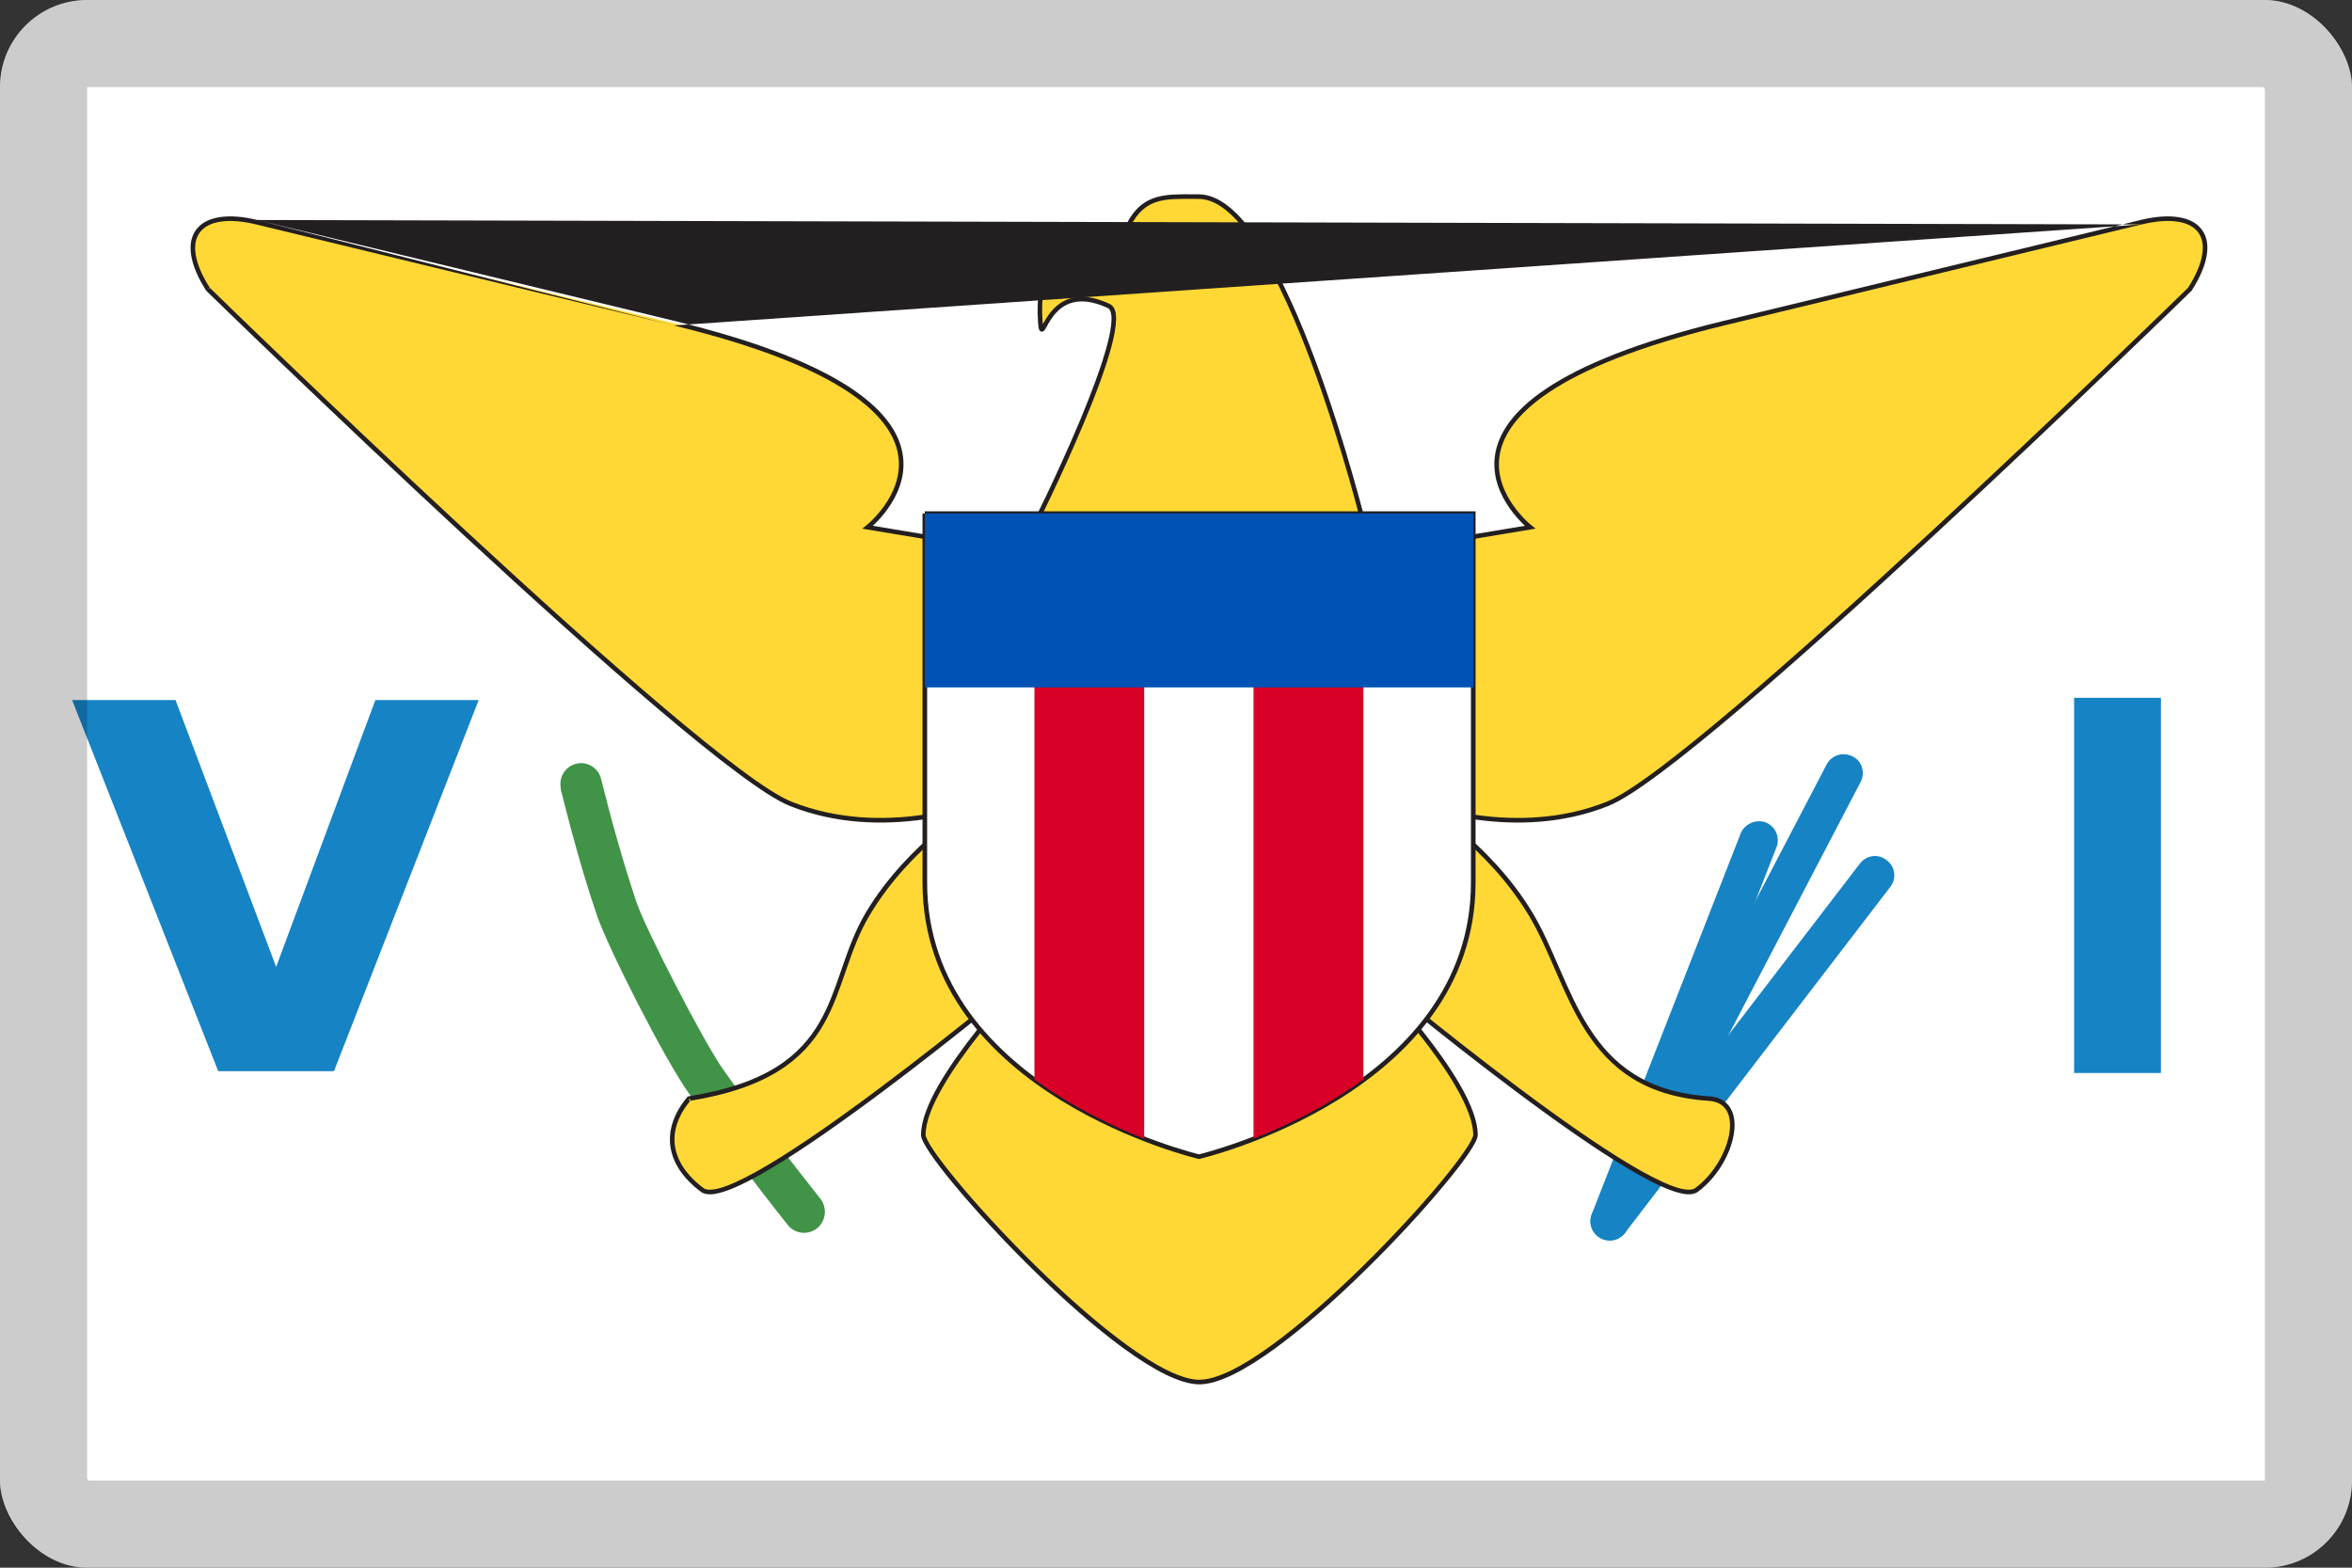 <svg width="27" height="18" viewBox="0 0 27 18" fill="none" xmlns="http://www.w3.org/2000/svg">
<rect x="0" y="0" width="27" height="18" fill="#333333" stroke="none"/>
<g clip-path="url(#clip0_109_43924)">
<path d="M0 0H27V18H0V0Z" fill="white"/>
<path d="M20.973 8.77L18.284 13.923C18.226 14.028 18.268 14.16 18.379 14.218C18.484 14.276 18.616 14.234 18.674 14.123L21.363 8.971C21.416 8.86 21.369 8.728 21.258 8.681C21.153 8.633 21.031 8.67 20.973 8.77Z" fill="#1583C4"/>
<path d="M21.352 9.914L18.304 13.89C18.235 13.99 18.262 14.127 18.362 14.196C18.451 14.259 18.578 14.244 18.652 14.159L21.7 10.183C21.774 10.088 21.758 9.951 21.658 9.877C21.563 9.798 21.426 9.819 21.352 9.914Z" fill="#1583C4"/>
<path d="M19.986 9.56L18.272 13.943C18.23 14.054 18.283 14.185 18.399 14.228C18.509 14.27 18.641 14.217 18.684 14.101L20.397 9.718C20.434 9.602 20.376 9.481 20.26 9.439C20.15 9.407 20.034 9.46 19.986 9.56Z" fill="#1583C4"/>
<path d="M6.438 9.067C6.46 9.157 6.502 9.315 6.554 9.515C6.644 9.853 6.744 10.191 6.85 10.502C6.971 10.866 7.625 12.158 7.915 12.564C8.279 13.075 8.659 13.582 9.049 14.072C9.133 14.172 9.286 14.183 9.386 14.098C9.481 14.014 9.497 13.872 9.423 13.771C9.038 13.286 8.664 12.791 8.305 12.284C8.084 11.978 7.398 10.644 7.303 10.349C7.15 9.89 7.019 9.421 6.902 8.951C6.876 8.825 6.75 8.74 6.623 8.767C6.496 8.793 6.412 8.919 6.438 9.046C6.433 9.057 6.438 9.062 6.438 9.067Z" fill="#409347"/>
<path d="M15.665 6.061C15.665 6.061 14.737 2.258 13.762 2.258C13.398 2.258 13.134 2.227 12.95 2.596C12.902 2.686 11.858 2.512 11.942 3.693C11.969 4.057 12 3.176 12.728 3.514C13.06 3.672 11.863 6.056 11.863 6.056H15.665V6.061Z" fill="#FFD836"/>
<path fill-rule="evenodd" clip-rule="evenodd" d="M13.682 2.231C13.708 2.231 13.735 2.231 13.761 2.231C13.892 2.231 14.019 2.295 14.141 2.401C14.262 2.507 14.38 2.658 14.493 2.838C14.718 3.196 14.927 3.674 15.104 4.15C15.281 4.626 15.428 5.102 15.53 5.459C15.581 5.637 15.621 5.786 15.649 5.89C15.662 5.942 15.673 5.983 15.68 6.011C15.682 6.017 15.683 6.023 15.684 6.028H15.691V6.279L15.643 6.081H11.82L11.839 6.043L11.863 6.055C11.839 6.043 11.839 6.043 11.839 6.043L11.839 6.043L11.843 6.036C11.845 6.032 11.848 6.025 11.853 6.016C11.861 5.999 11.874 5.973 11.89 5.94C11.922 5.875 11.968 5.781 12.021 5.669C12.128 5.443 12.267 5.14 12.396 4.833C12.524 4.525 12.642 4.214 12.707 3.97C12.74 3.848 12.759 3.744 12.76 3.667C12.76 3.628 12.756 3.598 12.748 3.576C12.74 3.555 12.729 3.543 12.717 3.537C12.539 3.454 12.407 3.448 12.309 3.475C12.21 3.502 12.142 3.565 12.093 3.628C12.068 3.66 12.049 3.692 12.033 3.719C12.028 3.727 12.024 3.736 12.02 3.743C12.01 3.76 12.002 3.775 11.995 3.785C11.993 3.789 11.99 3.793 11.986 3.796C11.983 3.8 11.978 3.804 11.97 3.807C11.96 3.81 11.95 3.808 11.941 3.802C11.935 3.796 11.931 3.79 11.929 3.785C11.925 3.776 11.923 3.764 11.921 3.75C11.919 3.735 11.918 3.717 11.916 3.694C11.895 3.395 11.944 3.179 12.034 3.022C12.124 2.865 12.253 2.77 12.386 2.71C12.517 2.651 12.652 2.627 12.756 2.612C12.774 2.61 12.79 2.607 12.806 2.605C12.836 2.601 12.863 2.598 12.884 2.594C12.9 2.591 12.912 2.588 12.92 2.585C12.924 2.583 12.926 2.582 12.927 2.581C13.022 2.392 13.139 2.303 13.281 2.263C13.399 2.229 13.534 2.23 13.682 2.231ZM11.905 6.028H15.63C15.63 6.027 15.629 6.025 15.629 6.024C15.622 5.996 15.611 5.955 15.598 5.903C15.571 5.799 15.531 5.651 15.48 5.473C15.377 5.117 15.231 4.642 15.055 4.168C14.878 3.693 14.671 3.22 14.448 2.866C14.337 2.689 14.222 2.542 14.106 2.441C13.99 2.339 13.874 2.284 13.761 2.284C13.734 2.284 13.707 2.284 13.681 2.283C13.532 2.283 13.406 2.282 13.295 2.313C13.169 2.349 13.062 2.428 12.973 2.607L12.973 2.607C12.965 2.622 12.95 2.629 12.939 2.634C12.926 2.639 12.911 2.642 12.894 2.645C12.871 2.65 12.843 2.653 12.811 2.658C12.796 2.66 12.78 2.662 12.764 2.664C12.661 2.679 12.532 2.702 12.407 2.758C12.283 2.814 12.163 2.903 12.08 3.048C11.996 3.193 11.947 3.399 11.968 3.69C11.969 3.703 11.97 3.713 11.971 3.723C11.971 3.722 11.972 3.722 11.972 3.721C11.976 3.713 11.982 3.704 11.988 3.693C12.004 3.665 12.024 3.631 12.051 3.596C12.104 3.527 12.182 3.456 12.295 3.424C12.408 3.393 12.553 3.403 12.739 3.489L12.739 3.489C12.768 3.503 12.787 3.528 12.798 3.558C12.809 3.589 12.813 3.626 12.812 3.668C12.811 3.751 12.791 3.86 12.758 3.983C12.692 4.231 12.573 4.545 12.444 4.853C12.315 5.162 12.176 5.465 12.069 5.691C12.015 5.804 11.97 5.898 11.937 5.964C11.925 5.99 11.914 6.012 11.905 6.028ZM11.949 3.759C11.948 3.76 11.948 3.76 11.949 3.759V3.759Z" fill="#231F20"/>
<path d="M24.58 2.552L19.787 3.713C15.816 4.678 17.566 6.054 17.566 6.054L13.764 6.687L9.962 6.054C9.962 6.054 11.713 4.678 7.742 3.713L2.948 2.552C2.273 2.389 2.01 2.732 2.389 3.322C2.389 3.322 8.011 8.807 9.076 9.229C10.141 9.656 11.228 9.229 11.228 9.229C11.228 9.229 10.442 9.688 9.962 10.495C9.477 11.302 9.719 12.325 7.911 12.615C7.621 12.963 7.647 13.354 8.064 13.665C8.48 13.971 11.866 11.128 11.866 11.128C11.866 11.128 10.6 12.415 10.6 13.032C10.6 13.301 12.926 15.869 13.77 15.869C14.613 15.869 16.939 13.301 16.939 13.032C16.939 12.415 15.673 11.128 15.673 11.128C15.673 11.128 19.059 13.971 19.475 13.665C19.892 13.359 20.076 12.647 19.623 12.615C18.146 12.52 18.057 11.302 17.572 10.495C17.087 9.688 16.306 9.229 16.306 9.229C16.306 9.229 17.392 9.656 18.458 9.229C19.523 8.802 25.139 3.322 25.139 3.322C25.519 2.732 25.26 2.389 24.58 2.552Z" fill="#FFD836"/>
<path fill-rule="evenodd" clip-rule="evenodd" d="M2.954 2.526C2.954 2.526 2.954 2.526 2.954 2.526L7.747 3.686C8.741 3.928 9.38 4.196 9.778 4.463C10.176 4.73 10.336 4.999 10.366 5.241C10.397 5.483 10.298 5.692 10.194 5.838C10.142 5.912 10.088 5.971 10.047 6.011C10.037 6.021 10.028 6.029 10.02 6.037L13.763 6.66L17.506 6.037C17.498 6.029 17.489 6.021 17.479 6.011C17.438 5.971 17.384 5.912 17.332 5.838C17.228 5.692 17.13 5.483 17.16 5.241C17.191 4.999 17.35 4.73 17.749 4.463C18.147 4.196 18.785 3.928 19.779 3.686L24.573 2.526C24.745 2.484 24.892 2.475 25.011 2.494C25.13 2.513 25.221 2.561 25.277 2.638C25.334 2.715 25.352 2.816 25.332 2.933C25.313 3.051 25.256 3.186 25.16 3.336L25.159 3.338L25.156 3.34L25.138 3.321C25.156 3.34 25.156 3.34 25.156 3.34L25.156 3.341L25.14 3.356C25.13 3.366 25.114 3.382 25.093 3.402C25.052 3.442 24.991 3.501 24.913 3.577C24.757 3.727 24.534 3.943 24.262 4.203C23.719 4.724 22.983 5.422 22.215 6.134C21.446 6.846 20.644 7.571 19.967 8.145C19.629 8.432 19.321 8.682 19.065 8.873C18.81 9.064 18.603 9.198 18.466 9.253C17.928 9.469 17.385 9.468 16.978 9.415C16.774 9.388 16.604 9.347 16.484 9.314C16.483 9.313 16.482 9.313 16.481 9.313C16.559 9.368 16.66 9.443 16.773 9.538C17.03 9.755 17.349 10.074 17.593 10.48C17.708 10.671 17.8 10.884 17.893 11.099C17.9 11.113 17.906 11.127 17.912 11.142C18.012 11.371 18.114 11.6 18.247 11.807C18.379 12.013 18.541 12.196 18.761 12.334C18.98 12.472 19.258 12.564 19.624 12.588L19.624 12.588C19.745 12.596 19.827 12.651 19.872 12.736C19.916 12.819 19.922 12.928 19.9 13.041C19.858 13.268 19.704 13.528 19.49 13.685C19.456 13.709 19.411 13.716 19.361 13.712C19.31 13.707 19.25 13.692 19.182 13.667C19.047 13.618 18.88 13.531 18.691 13.419C18.314 13.195 17.851 12.867 17.401 12.531C16.952 12.195 16.515 11.849 16.191 11.587C16.107 11.518 16.03 11.456 15.962 11.401C16.069 11.521 16.197 11.67 16.326 11.831C16.484 12.031 16.643 12.251 16.763 12.46C16.882 12.668 16.964 12.869 16.964 13.031C16.964 13.055 16.952 13.085 16.935 13.119C16.917 13.154 16.891 13.196 16.858 13.245C16.792 13.342 16.697 13.465 16.581 13.604C16.35 13.884 16.032 14.231 15.688 14.569C15.344 14.908 14.973 15.238 14.635 15.484C14.466 15.607 14.305 15.709 14.159 15.781C14.013 15.852 13.88 15.895 13.768 15.895C13.657 15.895 13.524 15.852 13.378 15.781C13.232 15.709 13.071 15.607 12.902 15.484C12.564 15.238 12.193 14.908 11.849 14.569C11.505 14.231 11.187 13.884 10.955 13.604C10.839 13.465 10.745 13.342 10.679 13.245C10.646 13.196 10.62 13.154 10.602 13.119C10.585 13.085 10.573 13.055 10.573 13.031C10.573 12.869 10.655 12.668 10.774 12.46C10.894 12.251 11.053 12.031 11.211 11.831C11.339 11.67 11.467 11.521 11.575 11.401C11.507 11.456 11.43 11.518 11.346 11.587C11.022 11.849 10.585 12.195 10.136 12.531C9.686 12.867 9.223 13.195 8.846 13.419C8.657 13.531 8.489 13.618 8.355 13.667C8.287 13.692 8.227 13.707 8.176 13.712C8.126 13.716 8.08 13.709 8.047 13.685L8.047 13.685C7.835 13.526 7.719 13.345 7.695 13.156C7.671 12.967 7.741 12.775 7.889 12.597L7.896 12.59L7.905 12.588C8.355 12.516 8.676 12.399 8.911 12.252C9.146 12.105 9.298 11.928 9.409 11.735C9.517 11.547 9.587 11.344 9.658 11.137C9.661 11.13 9.663 11.123 9.665 11.116C9.739 10.903 9.816 10.685 9.938 10.48C9.938 10.48 9.938 10.48 9.938 10.48L9.961 10.494L9.938 10.48C9.938 10.481 9.938 10.48 9.938 10.48C10.18 10.074 10.499 9.755 10.757 9.538C10.87 9.444 10.971 9.368 11.049 9.313C11.108 9.297 11.155 9.282 11.186 9.271C11.203 9.265 11.215 9.261 11.223 9.258C11.227 9.256 11.231 9.255 11.233 9.254L11.235 9.253L11.236 9.253L11.236 9.253L11.236 9.253C11.236 9.253 11.236 9.253 11.227 9.228C11.213 9.206 11.213 9.206 11.213 9.206L11.213 9.206L11.213 9.206L11.211 9.207C11.209 9.208 11.207 9.209 11.204 9.211C11.198 9.215 11.189 9.22 11.178 9.227C11.155 9.242 11.122 9.263 11.082 9.291C11.071 9.298 11.061 9.305 11.049 9.313C11.049 9.313 11.048 9.313 11.047 9.314C10.928 9.347 10.758 9.388 10.554 9.415C10.146 9.468 9.604 9.469 9.065 9.253C9.065 9.253 9.065 9.253 9.065 9.253L9.075 9.228L9.065 9.253C9.065 9.253 9.065 9.253 9.065 9.253C8.929 9.199 8.722 9.065 8.466 8.874C8.21 8.684 7.902 8.434 7.564 8.147C6.887 7.574 6.084 6.848 5.314 6.136C4.545 5.424 3.809 4.725 3.265 4.204C2.993 3.944 2.77 3.728 2.614 3.577C2.536 3.501 2.475 3.442 2.433 3.402C2.413 3.382 2.397 3.366 2.386 3.356L2.37 3.34C2.37 3.34 2.37 3.34 2.388 3.321L2.41 3.307C2.41 3.306 2.409 3.306 2.409 3.305L2.423 3.318C2.434 3.329 2.449 3.344 2.47 3.364C2.512 3.405 2.572 3.464 2.65 3.539C2.806 3.69 3.03 3.906 3.302 4.166C3.845 4.687 4.581 5.385 5.35 6.097C6.119 6.809 6.922 7.534 7.598 8.107C7.936 8.394 8.243 8.642 8.498 8.832C8.753 9.023 8.955 9.152 9.085 9.204L9.085 9.204C9.612 9.415 10.145 9.415 10.547 9.362C10.748 9.336 10.916 9.296 11.033 9.263C11.092 9.246 11.138 9.232 11.169 9.221C11.185 9.216 11.197 9.211 11.205 9.208C11.209 9.207 11.212 9.206 11.214 9.205L11.216 9.204L11.217 9.204L11.24 9.251L11.24 9.251L11.239 9.251L11.238 9.252C11.237 9.253 11.236 9.254 11.234 9.254C11.233 9.255 11.232 9.256 11.231 9.256C11.226 9.26 11.217 9.265 11.206 9.272C11.184 9.286 11.152 9.307 11.111 9.334C11.031 9.389 10.918 9.472 10.791 9.579C10.536 9.793 10.222 10.107 9.984 10.508L9.984 10.508C9.864 10.707 9.789 10.919 9.715 11.133L9.707 11.156C9.636 11.362 9.565 11.569 9.455 11.761C9.34 11.961 9.182 12.144 8.939 12.296C8.698 12.447 8.373 12.566 7.924 12.639C7.926 12.636 7.928 12.633 7.93 12.631L7.91 12.614L7.914 12.64C7.917 12.64 7.92 12.639 7.924 12.639C7.786 12.806 7.726 12.981 7.747 13.149C7.769 13.32 7.874 13.49 8.078 13.643C8.078 13.643 8.078 13.643 8.078 13.643L8.063 13.664L8.078 13.643C8.078 13.643 8.078 13.643 8.078 13.643C8.097 13.656 8.127 13.663 8.172 13.659C8.216 13.656 8.271 13.642 8.337 13.618C8.467 13.57 8.631 13.485 8.819 13.374C9.194 13.151 9.655 12.825 10.104 12.489C10.553 12.153 10.989 11.807 11.313 11.546C11.475 11.415 11.608 11.305 11.702 11.228C11.748 11.19 11.785 11.159 11.81 11.139C11.822 11.128 11.832 11.12 11.838 11.115L11.847 11.107L11.848 11.107L11.848 11.107C11.848 11.107 11.848 11.107 11.865 11.127C11.883 11.145 11.883 11.145 11.883 11.145L11.883 11.146L11.88 11.149C11.878 11.151 11.874 11.155 11.869 11.16C11.86 11.169 11.847 11.183 11.829 11.201C11.795 11.238 11.746 11.29 11.686 11.355C11.568 11.485 11.41 11.665 11.252 11.864C11.095 12.063 10.937 12.28 10.82 12.486C10.701 12.693 10.625 12.884 10.625 13.031C10.625 13.041 10.632 13.061 10.649 13.095C10.665 13.127 10.69 13.168 10.722 13.215C10.787 13.31 10.881 13.432 10.996 13.571C11.226 13.849 11.543 14.194 11.886 14.532C12.229 14.869 12.598 15.197 12.933 15.441C13.1 15.563 13.259 15.664 13.402 15.734C13.545 15.804 13.669 15.842 13.768 15.842C13.868 15.842 13.992 15.804 14.135 15.734C14.278 15.664 14.437 15.563 14.604 15.441C14.939 15.197 15.308 14.869 15.651 14.532C15.994 14.194 16.31 13.849 16.541 13.571C16.656 13.432 16.75 13.31 16.814 13.215C16.847 13.168 16.872 13.127 16.888 13.095C16.905 13.061 16.912 13.041 16.912 13.031C16.912 12.884 16.835 12.693 16.717 12.486C16.599 12.28 16.442 12.063 16.284 11.864C16.127 11.665 15.969 11.485 15.851 11.355C15.791 11.29 15.742 11.238 15.707 11.201C15.701 11.195 15.695 11.189 15.69 11.183C15.681 11.174 15.673 11.166 15.668 11.16C15.663 11.155 15.659 11.151 15.657 11.149L15.654 11.146L15.653 11.145C15.653 11.145 15.653 11.145 15.656 11.143L15.653 11.145L15.689 11.107L15.688 11.108C15.689 11.107 15.689 11.107 15.689 11.107L15.689 11.107L15.69 11.107L15.699 11.115C15.705 11.12 15.715 11.128 15.727 11.139C15.752 11.159 15.789 11.19 15.835 11.228C15.928 11.305 16.062 11.415 16.224 11.546C16.548 11.807 16.984 12.153 17.433 12.489C17.882 12.825 18.343 13.151 18.718 13.374C18.905 13.485 19.07 13.57 19.2 13.618C19.265 13.642 19.321 13.656 19.365 13.659C19.41 13.663 19.44 13.656 19.459 13.642C19.662 13.493 19.808 13.245 19.849 13.031C19.869 12.924 19.862 12.829 19.826 12.761C19.79 12.694 19.726 12.648 19.62 12.64C19.247 12.616 18.961 12.521 18.733 12.379C18.505 12.236 18.338 12.046 18.202 11.835C18.067 11.625 17.964 11.392 17.864 11.163C17.858 11.149 17.852 11.135 17.846 11.121C17.752 10.905 17.661 10.695 17.548 10.508C17.307 10.107 16.993 9.793 16.739 9.579C16.612 9.472 16.5 9.389 16.42 9.334C16.38 9.307 16.347 9.286 16.325 9.272C16.319 9.268 16.313 9.264 16.309 9.261C16.305 9.259 16.302 9.258 16.3 9.256C16.297 9.254 16.295 9.253 16.294 9.252L16.292 9.251L16.292 9.251L16.292 9.251L16.315 9.204L16.315 9.204L16.315 9.204L16.317 9.205C16.32 9.206 16.323 9.207 16.326 9.208C16.334 9.211 16.346 9.216 16.362 9.221C16.394 9.232 16.44 9.246 16.498 9.263C16.616 9.296 16.784 9.336 16.985 9.362C17.387 9.415 17.92 9.415 18.447 9.204C18.576 9.152 18.778 9.022 19.034 8.831C19.289 8.64 19.595 8.392 19.933 8.105C20.609 7.532 21.41 6.807 22.179 6.095C22.947 5.384 23.683 4.686 24.226 4.165C24.497 3.905 24.721 3.689 24.876 3.539C24.954 3.463 25.015 3.404 25.056 3.364C25.077 3.344 25.093 3.329 25.104 3.318L25.117 3.305C25.21 3.16 25.263 3.032 25.28 2.925C25.298 2.817 25.281 2.732 25.235 2.669C25.189 2.607 25.112 2.563 25.003 2.546C24.893 2.528 24.753 2.537 24.585 2.577M24.585 2.577L19.792 3.737C18.8 3.978 18.169 4.244 17.778 4.507C17.388 4.769 17.241 5.025 17.212 5.248C17.184 5.471 17.275 5.667 17.375 5.808C17.425 5.878 17.477 5.935 17.516 5.974C17.536 5.993 17.552 6.008 17.564 6.018C17.57 6.023 17.574 6.027 17.577 6.029C17.579 6.03 17.58 6.031 17.581 6.032L17.581 6.032L17.582 6.033L17.628 6.07L13.763 6.713L9.898 6.07L9.945 6.033L9.945 6.032L9.946 6.032C9.947 6.031 9.948 6.03 9.949 6.029C9.952 6.027 9.957 6.023 9.962 6.018C9.974 6.008 9.99 5.993 10.01 5.974C10.049 5.935 10.101 5.878 10.151 5.808C10.251 5.667 10.342 5.471 10.314 5.248C10.286 5.025 10.139 4.769 9.748 4.507C9.358 4.244 8.726 3.978 7.735 3.737M7.735 3.737L2.941 2.577C2.775 2.537 2.635 2.528 2.526 2.546C2.417 2.563 2.34 2.607 2.294 2.669C2.247 2.732 2.229 2.817 2.247 2.925C2.264 3.032 2.316 3.16 2.409 3.305L2.407 3.303C2.407 3.303 2.407 3.303 2.388 3.321L2.37 3.34L2.368 3.338L2.366 3.336C2.27 3.186 2.214 3.051 2.195 2.933C2.176 2.815 2.194 2.715 2.251 2.638C2.308 2.561 2.399 2.513 2.518 2.494C2.636 2.475 2.783 2.484 2.954 2.526M11.865 11.127L11.883 11.145L11.848 11.107L11.865 11.127Z" fill="#231F20"/>
<path d="M10.617 5.895V10.13C10.617 12.54 13.765 13.278 13.765 13.278C13.765 13.278 16.914 12.54 16.914 10.13V5.895H10.617Z" fill="white"/>
<path fill-rule="evenodd" clip-rule="evenodd" d="M10.616 5.871H16.939V10.132C16.939 11.351 16.143 12.145 15.352 12.633C14.957 12.877 14.562 13.045 14.265 13.153C14.117 13.206 13.994 13.245 13.907 13.27C13.864 13.282 13.83 13.291 13.806 13.297C13.795 13.301 13.786 13.303 13.78 13.304C13.777 13.305 13.774 13.306 13.773 13.306L13.771 13.306L13.771 13.306L13.771 13.307C13.77 13.307 13.77 13.307 13.764 13.281C13.758 13.307 13.758 13.307 13.758 13.307L13.758 13.306L13.758 13.306L13.756 13.306C13.754 13.306 13.752 13.305 13.749 13.304C13.743 13.303 13.734 13.301 13.722 13.297C13.699 13.291 13.665 13.282 13.622 13.27C13.535 13.245 13.412 13.206 13.264 13.153C12.967 13.045 12.572 12.877 12.177 12.633C11.386 12.145 10.59 11.351 10.59 10.132V5.897H10.616V5.871ZM10.643 5.924V10.132C10.643 11.324 11.42 12.104 12.204 12.588C12.596 12.83 12.987 12.997 13.281 13.103C13.428 13.156 13.551 13.194 13.636 13.219C13.679 13.232 13.713 13.241 13.736 13.247C13.747 13.25 13.756 13.252 13.762 13.253C13.763 13.253 13.764 13.254 13.764 13.254C13.765 13.254 13.766 13.253 13.767 13.253C13.773 13.252 13.782 13.25 13.793 13.247C13.816 13.241 13.85 13.232 13.892 13.219C13.978 13.194 14.1 13.156 14.247 13.103C14.541 12.997 14.933 12.83 15.325 12.588C16.108 12.104 16.886 11.324 16.886 10.132V5.924H10.643ZM13.764 13.281L13.758 13.307L13.764 13.308L13.77 13.307L13.764 13.281Z" fill="#231F20"/>
<path d="M11.875 7.262V12.393C12.307 12.71 12.771 12.931 13.135 13.074V7.262H11.875ZM15.651 7.262V12.393C15.218 12.71 14.754 12.931 14.39 13.074V7.262H15.651Z" fill="#D80027"/>
<path d="M10.617 5.895H16.914V7.893H10.617V5.895Z" fill="#0052B4"/>
<path d="M3.17 11.102L2.015 8.038H0.828L2.505 12.299H3.834L5.495 8.038H4.309L3.17 11.102ZM23.81 8.012H24.806V12.32H23.81V8.012Z" fill="#1583C4"/>
</g>
<rect x="0.5" y="0.5" width="26" height="17" rx="0.5" stroke="black" stroke-opacity="0.2"/>
<defs>
<clipPath id="clip0_109_43924">
<rect width="27" height="18" rx="1" fill="white"/>
</clipPath>
</defs>
</svg>
